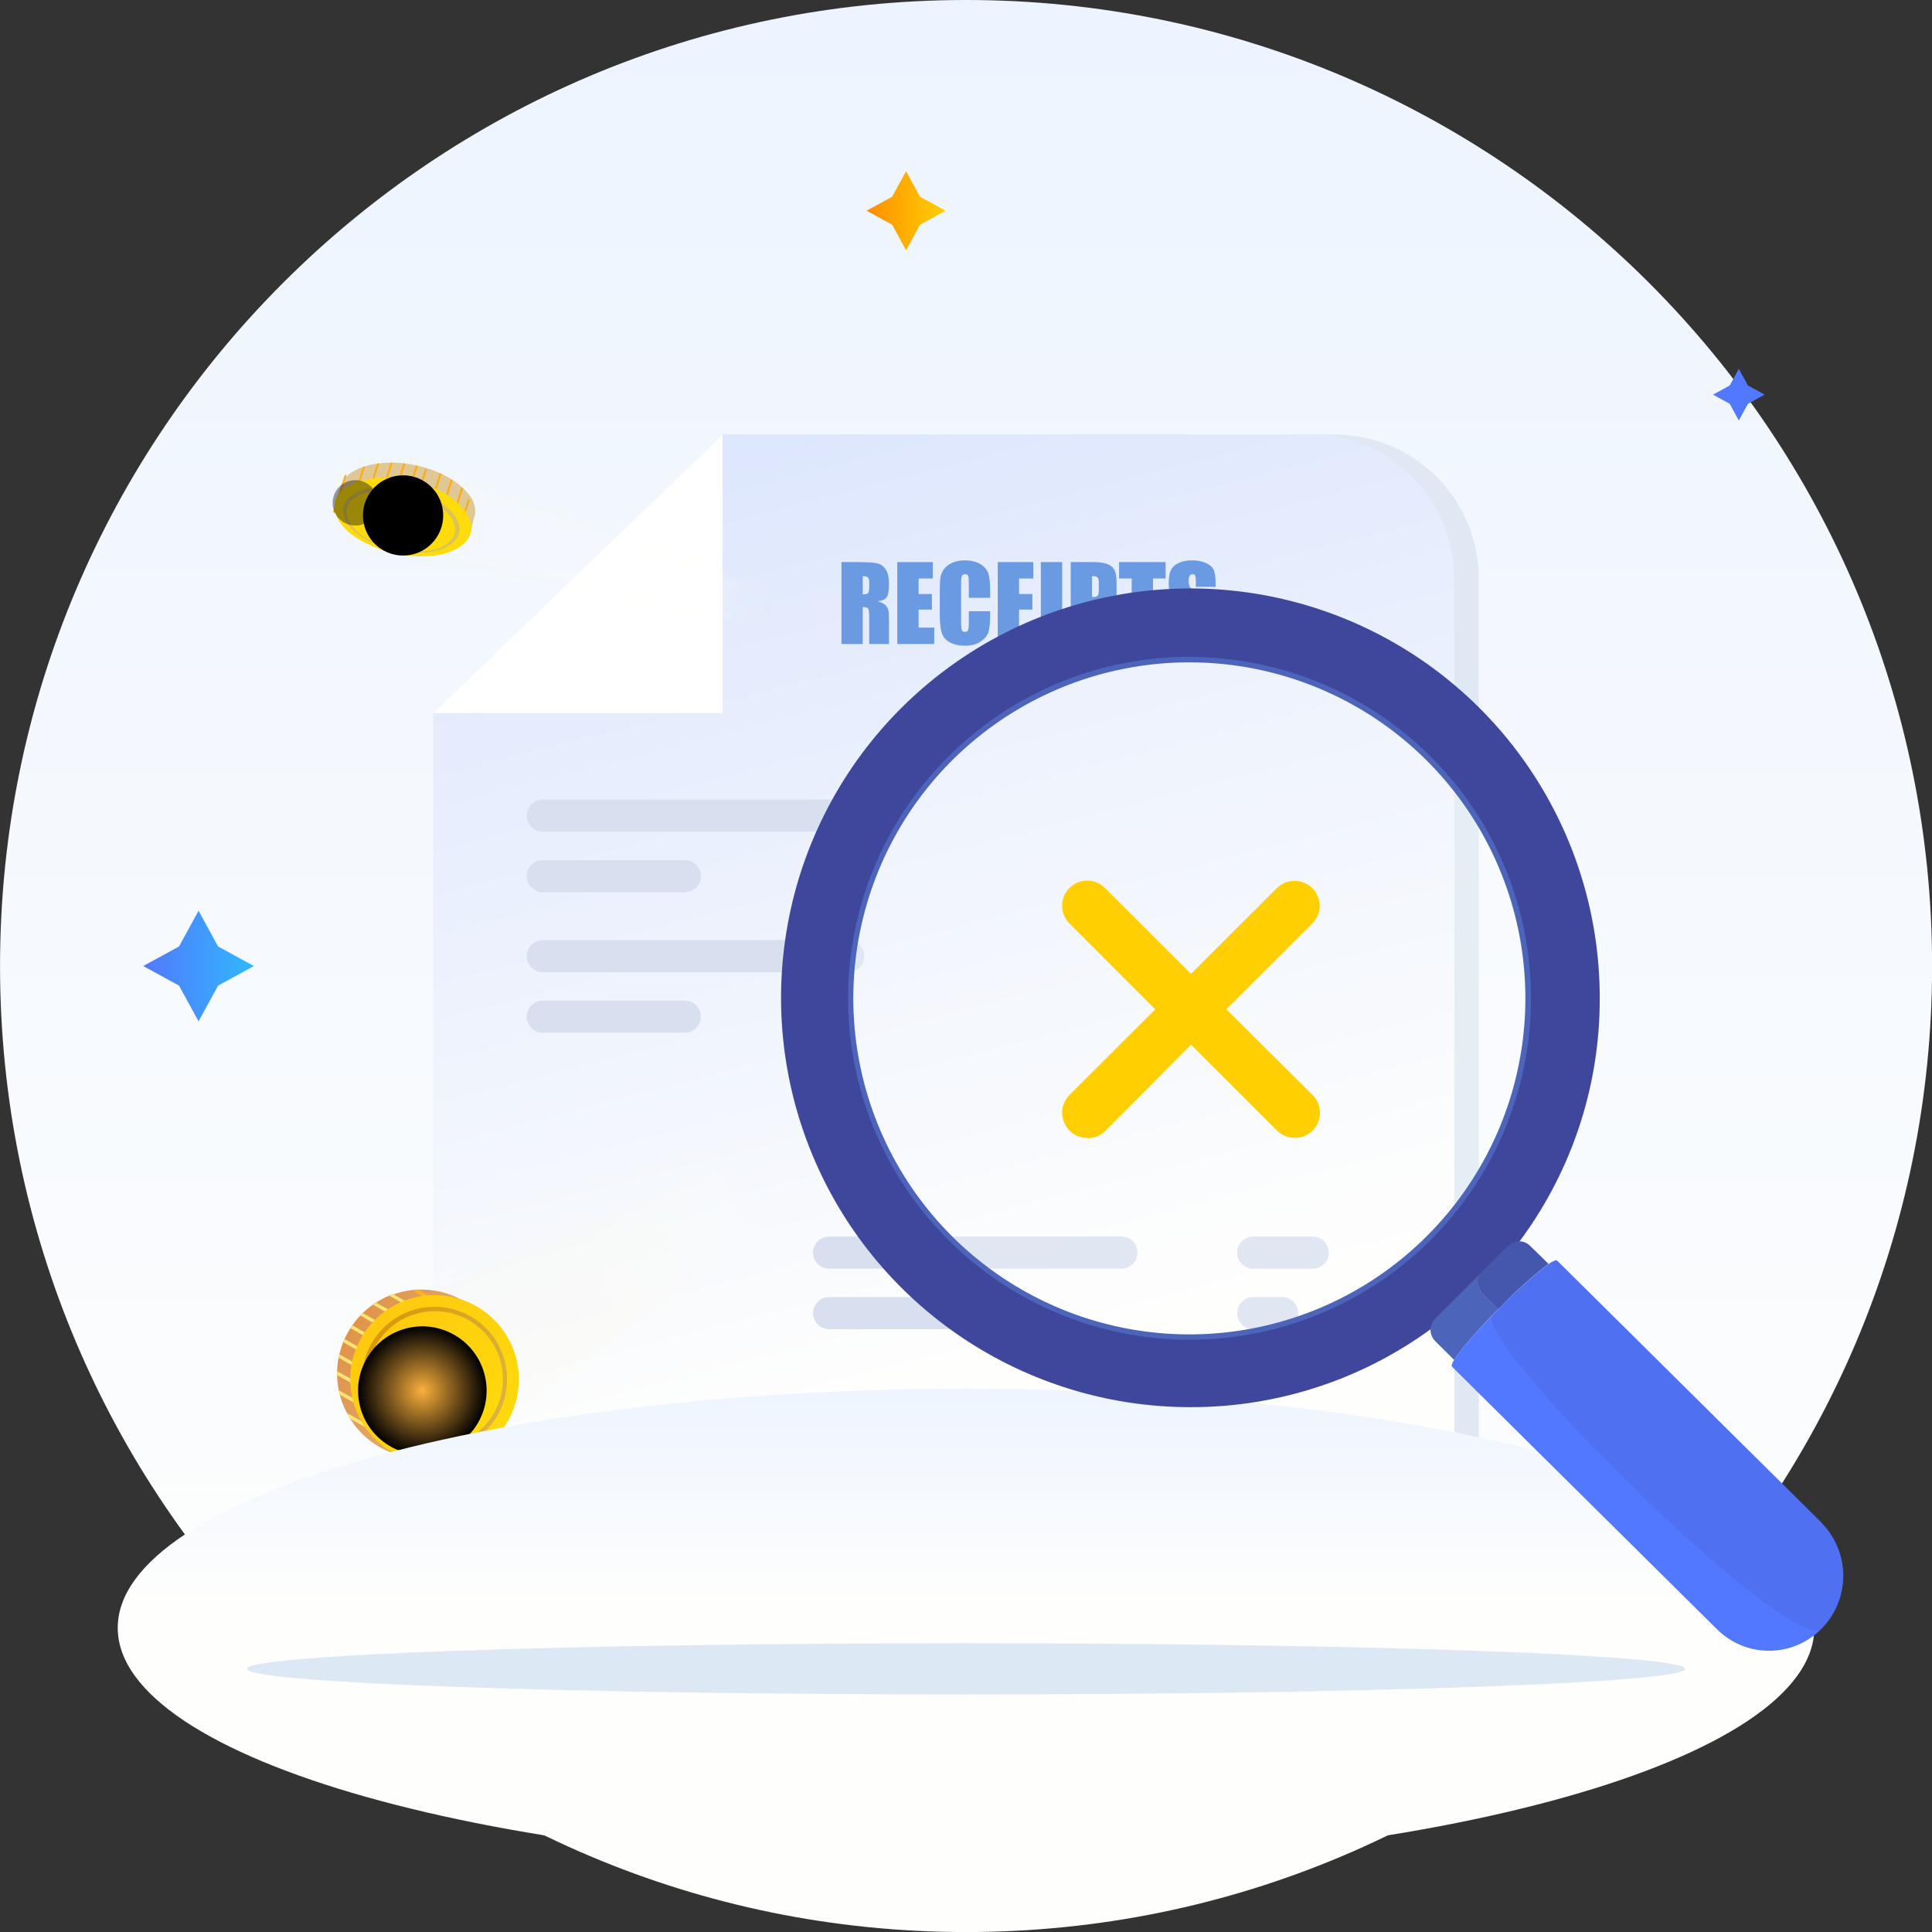 <svg width="120" height="120" viewBox="0 0 120 120" fill="none" xmlns="http://www.w3.org/2000/svg">
<rect x="0" y="0" width="120" height="120" fill="#333333" stroke="none"/>
<path d="M60.004 120.003C93.142 120.003 120.006 93.139 120.006 60.002C120.006 26.864 93.142 0 60.004 0C26.866 0 0.002 26.864 0.002 60.002C0.002 93.139 26.866 120.003 60.004 120.003Z" fill="url(#paint0_linear_9121_84011)"/>
<path d="M46.403 26.989L28.434 44.292V111.063H91.852V35.946C91.852 33.571 90.909 31.293 89.23 29.614C87.551 27.934 85.273 26.99 82.899 26.989H46.403Z" fill="#E0E9F3"/>
<path d="M44.879 26.989L26.906 44.292V111.063H90.331V35.946C90.331 34.769 90.099 33.603 89.648 32.516C89.197 31.429 88.537 30.441 87.704 29.609C86.871 28.778 85.883 28.118 84.795 27.669C83.708 27.219 82.542 26.988 81.365 26.989H44.879Z" fill="url(#paint1_linear_9121_84011)"/>
<path d="M28.464 44.292H44.879V27.129V26.989L26.906 44.292H28.464Z" fill="white"/>
<path d="M75.504 36.452H74.275V36.075C74.275 35.899 74.259 35.787 74.228 35.739C74.197 35.691 74.144 35.667 74.071 35.667C73.991 35.667 73.93 35.699 73.889 35.764C73.849 35.829 73.829 35.927 73.829 36.059C73.829 36.229 73.852 36.357 73.898 36.443C73.942 36.529 74.067 36.632 74.272 36.754C74.861 37.104 75.231 37.391 75.384 37.615C75.537 37.839 75.614 38.2 75.614 38.699C75.614 39.061 75.571 39.328 75.485 39.5C75.401 39.672 75.238 39.816 74.995 39.934C74.752 40.049 74.469 40.107 74.146 40.107C73.792 40.107 73.49 40.04 73.238 39.906C72.989 39.772 72.825 39.601 72.748 39.393C72.67 39.186 72.632 38.892 72.632 38.51V38.177H73.86V38.796C73.86 38.987 73.877 39.109 73.911 39.164C73.946 39.218 74.008 39.246 74.096 39.246C74.184 39.246 74.249 39.211 74.291 39.142C74.335 39.073 74.357 38.97 74.357 38.834C74.357 38.535 74.316 38.339 74.234 38.246C74.15 38.154 73.944 38 73.615 37.785C73.286 37.567 73.068 37.408 72.962 37.31C72.855 37.212 72.766 37.075 72.695 36.901C72.625 36.728 72.591 36.506 72.591 36.235C72.591 35.846 72.64 35.561 72.739 35.381C72.839 35.2 73 35.06 73.222 34.96C73.445 34.857 73.713 34.806 74.027 34.806C74.37 34.806 74.663 34.861 74.903 34.972C75.147 35.083 75.307 35.224 75.384 35.393C75.464 35.561 75.504 35.847 75.504 36.251V36.452Z" fill="#699AE2"/>
<path d="M72.399 34.913V35.931H71.614V40H70.291V35.931H69.508V34.913H72.399Z" fill="#699AE2"/>
<path d="M66.504 34.913H67.837C68.197 34.913 68.474 34.941 68.666 34.997C68.861 35.054 69.007 35.136 69.103 35.242C69.201 35.349 69.267 35.479 69.301 35.632C69.337 35.783 69.354 36.018 69.354 36.336V36.779C69.354 37.104 69.321 37.34 69.254 37.489C69.187 37.638 69.063 37.752 68.883 37.832C68.705 37.911 68.471 37.951 68.182 37.951H67.827V40H66.504V34.913ZM67.827 35.783V37.078C67.865 37.08 67.897 37.081 67.925 37.081C68.046 37.081 68.13 37.051 68.176 36.993C68.224 36.932 68.248 36.807 68.248 36.619V36.201C68.248 36.027 68.221 35.914 68.167 35.862C68.112 35.809 67.999 35.783 67.827 35.783Z" fill="#699AE2"/>
<path d="M65.973 34.913V40H64.65V34.913H65.973Z" fill="#699AE2"/>
<path d="M61.973 34.913H64.179V35.931H63.296V36.895H64.122V37.863H63.296V38.982H64.267V40H61.973V34.913Z" fill="#699AE2"/>
<path d="M61.499 37.131H60.176V36.245C60.176 35.987 60.161 35.827 60.132 35.764C60.105 35.699 60.043 35.667 59.946 35.667C59.837 35.667 59.768 35.705 59.739 35.783C59.71 35.86 59.695 36.028 59.695 36.286V38.649C59.695 38.896 59.71 39.057 59.739 39.133C59.768 39.208 59.834 39.246 59.937 39.246C60.035 39.246 60.099 39.208 60.129 39.133C60.16 39.057 60.176 38.88 60.176 38.602V37.964H61.499V38.162C61.499 38.687 61.461 39.06 61.386 39.28C61.312 39.5 61.148 39.693 60.892 39.858C60.639 40.024 60.325 40.107 59.953 40.107C59.565 40.107 59.246 40.036 58.994 39.896C58.743 39.756 58.576 39.562 58.495 39.315C58.413 39.066 58.372 38.692 58.372 38.193V36.707C58.372 36.34 58.385 36.066 58.41 35.883C58.435 35.699 58.509 35.522 58.633 35.352C58.759 35.183 58.931 35.05 59.151 34.953C59.373 34.855 59.628 34.806 59.915 34.806C60.305 34.806 60.626 34.881 60.88 35.032C61.133 35.183 61.3 35.371 61.379 35.597C61.459 35.822 61.499 36.172 61.499 36.647V37.131Z" fill="#699AE2"/>
<path d="M55.733 34.913H57.939V35.931H57.056V36.895H57.882V37.863H57.056V38.982H58.027V40H55.733V34.913Z" fill="#699AE2"/>
<path d="M52.264 34.913H53.2C53.824 34.913 54.246 34.937 54.466 34.985C54.688 35.033 54.869 35.157 55.007 35.356C55.147 35.553 55.217 35.868 55.217 36.301C55.217 36.697 55.168 36.963 55.07 37.1C54.971 37.236 54.778 37.318 54.488 37.345C54.75 37.41 54.926 37.497 55.016 37.605C55.106 37.714 55.162 37.815 55.183 37.907C55.206 37.997 55.217 38.248 55.217 38.658V40H53.989V38.309C53.989 38.037 53.967 37.868 53.923 37.803C53.881 37.739 53.769 37.706 53.587 37.706V40H52.264V34.913ZM53.587 35.783V36.914C53.735 36.914 53.839 36.894 53.898 36.855C53.958 36.813 53.989 36.68 53.989 36.455V36.176C53.989 36.014 53.959 35.909 53.901 35.858C53.844 35.808 53.739 35.783 53.587 35.783Z" fill="#699AE2"/>
<path d="M33.712 50.661H53.824" stroke="#D8DFEF" stroke-width="1.994" stroke-linecap="round" stroke-linejoin="round"/>
<path d="M33.712 54.421H42.535" stroke="#D8DFEF" stroke-width="1.994" stroke-linecap="round" stroke-linejoin="round"/>
<path d="M33.712 59.388H52.683" stroke="#D8DFEF" stroke-width="1.994" stroke-linecap="round" stroke-linejoin="round"/>
<path d="M33.712 63.148H42.535" stroke="#D8DFEF" stroke-width="1.994" stroke-linecap="round" stroke-linejoin="round"/>
<path d="M51.498 77.803H69.653" stroke="#D8DFEF" stroke-width="1.994" stroke-linecap="round" stroke-linejoin="round"/>
<path d="M51.498 81.562H60.321" stroke="#D8DFEF" stroke-width="1.994" stroke-linecap="round" stroke-linejoin="round"/>
<path d="M77.836 77.803H81.539" stroke="#D8DFEF" stroke-width="1.994" stroke-linecap="round" stroke-linejoin="round"/>
<path d="M77.836 81.562H79.638" stroke="#D8DFEF" stroke-width="1.994" stroke-linecap="round" stroke-linejoin="round"/>
<g opacity="0.18">
<g opacity="0.18">
<path opacity="0.11" d="M24.068 80.898L46.598 70.811L49.436 75.75L29.391 90.15L24.068 80.898Z" fill="url(#paint2_linear_9121_84011)"/>
</g>
<g opacity="0.18">
<path opacity="0.22" d="M24.545 80.844L46.269 71.116L49.008 75.88L29.675 89.766L24.545 80.844Z" fill="url(#paint3_linear_9121_84011)"/>
</g>
<g opacity="0.18">
<path opacity="0.33" d="M25.02 80.794L45.942 71.421L48.58 76.01L29.962 89.384L25.02 80.794Z" fill="url(#paint4_linear_9121_84011)"/>
</g>
<g opacity="0.18">
<path opacity="0.44" d="M25.492 80.74L45.614 71.73L48.15 76.141L30.244 89.003L25.492 80.74Z" fill="url(#paint5_linear_9121_84011)"/>
</g>
<g opacity="0.18">
<path opacity="0.56" d="M25.965 80.686L45.282 72.035L47.72 76.268L30.529 88.619L25.965 80.686Z" fill="url(#paint6_linear_9121_84011)"/>
</g>
<g opacity="0.18">
<path opacity="0.67" d="M26.439 80.632L44.955 72.34L47.291 76.398L30.812 88.237L26.439 80.632Z" fill="url(#paint7_linear_9121_84011)"/>
</g>
<g opacity="0.18">
<path opacity="0.78" d="M26.912 80.581L44.627 72.645L46.861 76.529L31.094 87.856L26.912 80.581Z" fill="url(#paint8_linear_9121_84011)"/>
</g>
<g opacity="0.18">
<path opacity="0.89" d="M27.387 80.527L44.301 72.95L46.434 76.659L31.382 87.471L27.387 80.527Z" fill="url(#paint9_linear_9121_84011)"/>
</g>
<g opacity="0.18">
<path opacity="0.18" d="M27.861 80.473L43.971 73.258L46.005 76.789L31.665 87.09L27.861 80.473Z" fill="url(#paint10_linear_9121_84011)"/>
</g>
</g>
<path d="M21.255 87.109C21.194 86.95 21.146 86.791 21.102 86.625C21.08 86.533 21.058 86.441 21.042 86.349C20.977 86.035 20.943 85.716 20.94 85.395C20.94 85.316 20.94 85.237 20.94 85.157C20.947 84.876 20.977 84.597 21.032 84.321C21.045 84.251 21.061 84.181 21.08 84.112C21.14 83.855 21.22 83.603 21.318 83.358C21.344 83.295 21.372 83.228 21.401 83.164C21.506 82.93 21.629 82.703 21.77 82.487C21.808 82.427 21.846 82.37 21.887 82.313C22.037 82.098 22.203 81.895 22.383 81.706C22.43 81.651 22.481 81.601 22.535 81.55C22.734 81.359 22.946 81.184 23.171 81.025C23.235 80.981 23.298 80.936 23.365 80.895C23.626 80.73 23.902 80.588 24.188 80.472C24.252 80.444 24.318 80.418 24.388 80.393H24.442C24.802 80.265 25.175 80.178 25.555 80.132C25.679 80.117 25.803 80.107 25.927 80.101C26.909 80.056 27.884 80.289 28.741 80.772C29.597 81.255 30.3 81.97 30.77 82.834C30.831 82.942 30.885 83.053 30.935 83.168C30.986 83.282 31.044 83.419 31.091 83.552C31.175 83.781 31.243 84.016 31.295 84.254C31.314 84.344 31.329 84.433 31.342 84.522C31.533 85.721 31.301 86.949 30.686 87.996C30.071 89.044 29.111 89.844 27.97 90.261C27.502 90.438 27.011 90.545 26.511 90.579C26.375 90.579 26.238 90.579 26.105 90.579C25.232 90.565 24.378 90.332 23.618 89.904C22.858 89.476 22.217 88.864 21.754 88.126C21.68 88.011 21.614 87.894 21.55 87.773C21.435 87.559 21.337 87.337 21.255 87.109Z" fill="url(#paint11_linear_9121_84011)"/>
<path d="M25.561 80.126C25.685 80.11 25.809 80.101 25.933 80.094L30.776 82.828C30.837 82.936 30.891 83.047 30.942 83.161L25.561 80.126Z" fill="url(#paint12_linear_9121_84011)"/>
<path d="M24.194 80.482C24.257 80.453 24.324 80.428 24.394 80.403H24.448L31.3 84.264L31.618 84.452L31.517 84.636L31.332 84.531L24.194 80.482Z" fill="url(#paint13_linear_9121_84011)"/>
<path d="M23.177 81.045C23.24 81 23.304 80.956 23.371 80.914L31.04 85.24L30.938 85.421L23.177 81.045Z" fill="url(#paint14_linear_9121_84011)"/>
<path d="M22.387 81.715C22.434 81.661 22.485 81.61 22.539 81.56L30.45 86.009L30.345 86.19L22.387 81.715Z" fill="url(#paint15_linear_9121_84011)"/>
<path d="M21.773 82.497C21.812 82.437 21.85 82.379 21.891 82.322L29.856 86.813L29.754 86.994L21.773 82.497Z" fill="url(#paint16_linear_9121_84011)"/>
<path d="M21.321 83.368C21.347 83.304 21.375 83.237 21.404 83.174L29.264 87.604L29.159 87.789L21.321 83.368Z" fill="url(#paint17_linear_9121_84011)"/>
<path d="M21.035 84.331C21.048 84.261 21.064 84.191 21.083 84.121L28.669 88.399L28.567 88.58L21.035 84.331Z" fill="url(#paint18_linear_9121_84011)"/>
<path d="M20.94 85.405C20.94 85.326 20.94 85.246 20.94 85.167L28.072 89.19L27.97 89.371L20.94 85.405Z" fill="url(#paint19_linear_9121_84011)"/>
<path d="M21.102 86.626C21.08 86.534 21.057 86.441 21.041 86.349L27.484 89.982L27.382 90.163L21.102 86.626Z" fill="url(#paint20_linear_9121_84011)"/>
<path d="M21.538 87.757L26.499 90.554L26.89 90.773L26.788 90.954L26.092 90.579L21.741 88.11C21.668 87.996 21.614 87.878 21.538 87.757Z" fill="url(#paint21_linear_9121_84011)"/>
<path d="M29.362 90.344C31.94 89.035 32.968 85.884 31.659 83.307C30.349 80.729 27.198 79.701 24.621 81.011C22.044 82.32 21.015 85.471 22.325 88.048C23.634 90.626 26.785 91.654 29.362 90.344Z" fill="url(#paint22_linear_9121_84011)"/>
<path d="M25.46 81.435C26.298 81.132 27.207 81.085 28.072 81.298C28.937 81.512 29.72 81.977 30.32 82.635C30.921 83.294 31.313 84.115 31.447 84.996C31.581 85.877 31.451 86.778 31.073 87.585C30.695 88.392 30.086 89.069 29.324 89.53C28.561 89.991 27.679 90.216 26.789 90.176C25.898 90.136 25.04 89.833 24.322 89.305C23.604 88.777 23.059 88.048 22.755 87.21C22.348 86.086 22.404 84.846 22.912 83.763C23.419 82.68 24.335 81.843 25.46 81.435ZM28.434 89.651C29.223 89.369 29.91 88.859 30.408 88.186C30.907 87.513 31.194 86.708 31.234 85.872C31.274 85.035 31.066 84.206 30.634 83.488C30.203 82.771 29.568 82.197 28.81 81.841C28.052 81.484 27.206 81.361 26.378 81.485C25.55 81.61 24.778 81.978 24.159 82.542C23.54 83.106 23.103 83.841 22.902 84.654C22.701 85.467 22.746 86.321 23.032 87.109C23.413 88.16 24.196 89.018 25.208 89.495C26.221 89.971 27.381 90.027 28.434 89.651Z" fill="url(#paint23_linear_9121_84011)"/>
<path d="M27.653 84.9C27.619 84.8 27.569 84.706 27.503 84.623C27.446 84.553 27.376 84.495 27.297 84.452C27.221 84.41 27.14 84.381 27.055 84.366C26.965 84.353 26.873 84.353 26.782 84.366L27.208 85.494H27.335C27.446 85.494 27.558 85.494 27.653 85.494C27.759 85.492 27.865 85.497 27.971 85.51C28.079 85.522 28.185 85.544 28.288 85.577C28.386 85.608 28.478 85.653 28.562 85.71C28.65 85.772 28.728 85.848 28.791 85.936C28.866 86.031 28.925 86.139 28.965 86.254C29.012 86.374 29.039 86.502 29.045 86.632C29.052 86.75 29.042 86.869 29.013 86.985C28.985 87.096 28.942 87.203 28.886 87.302C28.828 87.402 28.758 87.495 28.679 87.579C28.599 87.665 28.511 87.742 28.416 87.811C28.316 87.882 28.209 87.944 28.098 87.995L28.25 88.412L27.704 88.609L27.548 88.176C27.37 88.211 27.189 88.224 27.008 88.215C26.835 88.204 26.667 88.163 26.509 88.094C26.35 88.023 26.207 87.92 26.089 87.792C25.957 87.644 25.857 87.471 25.794 87.283L26.652 86.966C26.684 87.04 26.724 87.11 26.773 87.175C26.815 87.228 26.864 87.275 26.919 87.315C26.97 87.35 27.027 87.375 27.087 87.388C27.147 87.404 27.209 87.411 27.271 87.41L26.912 86.412L26.699 86.448L26.486 86.467C26.391 86.472 26.296 86.472 26.2 86.467C26.093 86.46 25.987 86.445 25.883 86.422C25.771 86.395 25.664 86.352 25.565 86.295C25.456 86.231 25.358 86.15 25.276 86.053C25.18 85.936 25.105 85.803 25.056 85.659C24.994 85.492 24.965 85.314 24.97 85.135C24.974 84.961 25.015 84.789 25.091 84.633C25.173 84.459 25.287 84.302 25.428 84.172C25.592 84.021 25.778 83.898 25.981 83.806L25.794 83.295L26.34 83.098L26.525 83.609C26.659 83.577 26.796 83.557 26.935 83.549C27.068 83.54 27.203 83.545 27.335 83.565C27.464 83.586 27.59 83.622 27.71 83.673C27.825 83.725 27.933 83.793 28.028 83.876C28.135 83.963 28.23 84.064 28.308 84.178C28.395 84.304 28.463 84.442 28.511 84.588L27.653 84.9ZM28.123 86.629C28.105 86.582 28.082 86.537 28.053 86.495C28.024 86.459 27.985 86.432 27.942 86.416C27.887 86.394 27.829 86.381 27.77 86.378C27.685 86.373 27.599 86.373 27.513 86.378L27.831 87.255C27.885 87.222 27.936 87.185 27.983 87.144C28.029 87.103 28.067 87.056 28.098 87.004C28.125 86.95 28.143 86.892 28.152 86.832C28.162 86.764 28.156 86.694 28.136 86.629H28.123ZM25.873 85.252C25.895 85.315 25.932 85.372 25.981 85.418C26.03 85.46 26.086 85.492 26.146 85.513C26.214 85.536 26.285 85.55 26.356 85.554H26.601L26.248 84.541C26.186 84.578 26.128 84.621 26.073 84.668C26.017 84.712 25.969 84.766 25.93 84.827C25.894 84.885 25.87 84.95 25.86 85.017C25.848 85.097 25.856 85.178 25.886 85.252H25.873Z" fill="url(#paint24_linear_9121_84011)"/>
<path style="mix-blend-mode:screen" d="M29.74 88.281C30.793 86.344 30.077 83.921 28.14 82.867C26.203 81.814 23.779 82.53 22.726 84.467C21.673 86.404 22.389 88.828 24.326 89.881C26.262 90.934 28.686 90.218 29.74 88.281Z" fill="url(#paint25_radial_9121_84011)"/>
<g opacity="0.21">
<g opacity="0.21">
<path opacity="0.11" d="M25.044 28.521L48.706 36.533L47.892 39.438L23.515 33.962L25.044 28.521Z" fill="url(#paint26_linear_9121_84011)"/>
</g>
<g opacity="0.21">
<path opacity="0.22" d="M25.443 28.738L48.263 36.464L47.477 39.267L23.968 33.985L25.443 28.738Z" fill="url(#paint27_linear_9121_84011)"/>
</g>
<g opacity="0.21">
<path opacity="0.33" d="M25.845 28.954L47.822 36.397L47.066 39.095L24.424 34.007L25.845 28.954Z" fill="url(#paint28_linear_9121_84011)"/>
</g>
<g opacity="0.21">
<path opacity="0.44" d="M26.245 29.17L47.38 36.327L46.652 38.924L24.881 34.032L26.245 29.17Z" fill="url(#paint29_linear_9121_84011)"/>
</g>
<g opacity="0.21">
<path opacity="0.56" d="M26.644 29.389L46.937 36.261L46.238 38.752L25.334 34.055L26.644 29.389Z" fill="url(#paint30_linear_9121_84011)"/>
</g>
<g opacity="0.21">
<path opacity="0.67" d="M27.047 29.605L46.498 36.19L45.827 38.58L25.791 34.077L27.047 29.605Z" fill="url(#paint31_linear_9121_84011)"/>
</g>
<g opacity="0.21">
<path opacity="0.78" d="M27.445 29.822L46.053 36.124L45.411 38.406L26.243 34.103L27.445 29.822Z" fill="url(#paint32_linear_9121_84011)"/>
</g>
<g opacity="0.21">
<path opacity="0.89" d="M27.846 30.041L45.612 36.054L44.999 38.237L26.699 34.124L27.846 30.041Z" fill="url(#paint33_linear_9121_84011)"/>
</g>
<g opacity="0.21">
<path opacity="0.21" d="M28.247 30.257L45.171 35.987L44.586 38.062L27.153 34.147L28.247 30.257Z" fill="url(#paint34_linear_9121_84011)"/>
</g>
</g>
<path d="M20.845 31.061L21.223 30.05C21.377 29.707 21.644 29.428 21.979 29.259C23.851 28.188 27.5 28.82 29.028 30.603C29.187 30.763 29.313 30.953 29.397 31.162C29.482 31.371 29.524 31.595 29.521 31.82C29.513 31.944 29.484 32.065 29.435 32.179L29.286 32.815C29.219 33.679 28.243 34.306 26.896 34.458C25.225 34.61 23.551 34.21 22.128 33.32C21.159 32.666 20.644 31.804 20.857 31.073L20.845 31.061Z" fill="url(#paint35_linear_9121_84011)"/>
<path d="M29.073 30.994L28.118 34.019L28.23 34.054L29.185 31.029L29.073 30.994Z" fill="url(#paint36_linear_9121_84011)"/>
<path d="M28.661 30.271L27.368 34.345L27.48 34.381L28.773 30.306L28.661 30.271Z" fill="url(#paint37_linear_9121_84011)"/>
<path d="M28.006 29.767L26.517 34.459L26.629 34.495L28.118 29.803L28.006 29.767Z" fill="url(#paint38_linear_9121_84011)"/>
<path d="M27.313 29.391L25.704 34.459L25.816 34.494L27.425 29.426L27.313 29.391Z" fill="url(#paint39_linear_9121_84011)"/>
<path d="M26.413 29.111L24.756 34.356L24.868 34.391L26.524 29.147L26.413 29.111Z" fill="url(#paint40_linear_9121_84011)"/>
<path d="M25.836 28.898L24.152 34.202L24.264 34.237L25.948 28.933L25.836 28.898Z" fill="url(#paint41_linear_9121_84011)"/>
<path d="M25.062 28.767L23.411 33.968L23.523 34.004L25.174 28.802L25.062 28.767Z" fill="url(#paint42_linear_9121_84011)"/>
<path d="M24.263 28.722L22.695 33.659L22.807 33.695L24.375 28.757L24.263 28.722Z" fill="url(#paint43_linear_9121_84011)"/>
<path d="M23.432 28.767L22.009 33.251L22.121 33.286L23.544 28.803L23.432 28.767Z" fill="url(#paint44_linear_9121_84011)"/>
<path d="M22.555 28.965L21.37 32.7L21.482 32.735L22.667 29L22.555 28.965Z" fill="url(#paint45_linear_9121_84011)"/>
<path d="M21.418 29.484L20.68 31.821L20.791 31.856L21.529 29.519L21.418 29.484Z" fill="url(#paint46_linear_9121_84011)"/>
<path d="M21.635 30.193C23.542 29.1 27.229 29.764 28.77 31.614C29.997 33.085 28.837 34.299 26.863 34.525C25.192 34.672 23.519 34.27 22.096 33.381C20.66 32.418 20.234 31.007 21.635 30.193Z" fill="url(#paint47_linear_9121_84011)"/>
<path d="M28.059 31.808C29.152 33.028 28.268 34.09 26.603 34.306C25.129 34.457 23.647 34.105 22.398 33.308C21.168 32.456 20.87 31.248 22.125 30.603C23.743 29.774 26.74 30.336 28.059 31.808ZM22.516 33.276C23.695 34.039 25.101 34.376 26.498 34.23C28.052 34.017 28.837 33.015 27.801 31.884C26.568 30.543 23.816 30.015 22.303 30.762C21.111 31.34 21.362 32.472 22.516 33.276Z" fill="url(#paint48_linear_9121_84011)"/>
<path d="M25.401 32.987C25.463 32.975 25.523 32.954 25.579 32.923C25.616 32.901 25.647 32.869 25.668 32.831C25.679 32.796 25.679 32.758 25.668 32.723C25.658 32.679 25.64 32.637 25.614 32.599L24.835 32.796L24.867 32.847C24.899 32.895 24.93 32.942 24.956 32.987C24.983 33.028 25.005 33.073 25.02 33.12C25.036 33.158 25.043 33.2 25.042 33.241C25.043 33.279 25.031 33.315 25.01 33.346C24.983 33.382 24.947 33.411 24.905 33.429C24.849 33.459 24.787 33.48 24.724 33.489C24.648 33.505 24.57 33.514 24.492 33.514C24.334 33.514 24.177 33.493 24.025 33.451C23.947 33.43 23.87 33.405 23.796 33.375C23.723 33.346 23.653 33.314 23.583 33.279C23.517 33.245 23.452 33.208 23.389 33.168L23.176 33.222L22.9 33.022L23.119 32.962C23.05 32.897 22.988 32.826 22.935 32.748C22.89 32.688 22.864 32.617 22.858 32.542C22.856 32.508 22.861 32.475 22.873 32.443C22.884 32.411 22.902 32.382 22.925 32.358C22.994 32.288 23.079 32.238 23.173 32.211L23.646 32.586C23.608 32.599 23.571 32.617 23.538 32.641C23.515 32.656 23.498 32.678 23.488 32.704C23.483 32.715 23.481 32.726 23.481 32.737C23.481 32.749 23.483 32.76 23.488 32.771C23.495 32.798 23.508 32.824 23.526 32.847L24.101 32.688L24.031 32.596L23.958 32.504C23.927 32.463 23.899 32.42 23.872 32.377C23.846 32.33 23.826 32.279 23.812 32.227C23.797 32.175 23.797 32.12 23.812 32.068C23.828 32.011 23.86 31.959 23.904 31.919C23.976 31.855 24.062 31.808 24.155 31.782C24.284 31.74 24.417 31.717 24.552 31.712C24.703 31.706 24.854 31.72 25 31.754C25.162 31.788 25.319 31.841 25.468 31.913C25.626 31.985 25.775 32.076 25.913 32.183L26.323 32.072L26.605 32.345L26.195 32.45C26.248 32.509 26.294 32.574 26.332 32.644C26.363 32.701 26.384 32.763 26.392 32.828C26.401 32.884 26.394 32.941 26.373 32.993C26.355 33.049 26.32 33.099 26.275 33.136C26.221 33.185 26.158 33.224 26.091 33.251C26.005 33.289 25.914 33.316 25.82 33.33L25.401 32.987ZM24.285 33.178C24.312 33.174 24.337 33.164 24.358 33.149C24.366 33.145 24.373 33.139 24.378 33.132C24.383 33.124 24.386 33.116 24.387 33.108C24.386 33.084 24.379 33.061 24.368 33.041C24.35 33.004 24.329 32.969 24.304 32.936L23.799 33.066L23.913 33.124C23.953 33.141 23.993 33.156 24.034 33.168C24.076 33.178 24.119 33.184 24.161 33.187C24.203 33.19 24.245 33.187 24.285 33.178ZM24.698 32.189C24.661 32.199 24.627 32.219 24.6 32.246C24.582 32.269 24.572 32.297 24.571 32.326C24.573 32.36 24.581 32.394 24.597 32.424C24.614 32.464 24.634 32.502 24.657 32.539L25.35 32.345C25.304 32.315 25.256 32.287 25.207 32.262C25.154 32.236 25.099 32.215 25.042 32.199C24.986 32.183 24.928 32.173 24.87 32.17C24.812 32.167 24.754 32.173 24.698 32.189Z" fill="url(#paint49_linear_9121_84011)"/>
<path style="mix-blend-mode:screen" d="M25.036 34.506C26.412 34.506 27.528 33.39 27.528 32.014C27.528 30.638 26.412 29.523 25.036 29.523C23.66 29.523 22.544 30.638 22.544 32.014C22.544 33.39 23.66 34.506 25.036 34.506Z" fill="url(#paint50_radial_9121_84011)"/>
<path style="mix-blend-mode:screen" opacity="0.39" d="M23.404 31.683C23.652 30.946 23.256 30.147 22.519 29.899C21.782 29.651 20.983 30.047 20.735 30.784C20.486 31.521 20.883 32.32 21.62 32.568C22.357 32.816 23.155 32.42 23.404 31.683Z" fill="url(#paint51_radial_9121_84011)"/>
<path d="M60.002 115.96C89.101 115.96 112.69 109.311 112.69 101.109C112.69 92.906 89.101 86.257 60.002 86.257C30.903 86.257 7.313 92.906 7.313 101.109C7.313 109.311 30.903 115.96 60.002 115.96Z" fill="url(#paint52_linear_9121_84011)"/>
<path d="M13.547 58.788L15.768 60.002L13.547 61.216L12.333 63.437L11.118 61.216L8.897 60.002L11.118 58.788L12.333 56.566L13.547 58.788Z" fill="url(#paint53_linear_9121_84011)"/>
<path d="M57.146 12.22L58.732 13.088L57.146 13.956L56.279 15.541L55.411 13.956L53.825 13.088L55.411 12.22L56.279 10.634L57.146 12.22Z" fill="url(#paint54_linear_9121_84011)"/>
<path d="M108.569 23.945L109.605 24.511L108.569 25.079L108 26.116L107.435 25.079L106.398 24.511L107.435 23.945L108 22.909L108.569 23.945Z" fill="url(#paint55_linear_9121_84011)"/>
<path d="M91.852 45.309L92.999 45.938L91.852 46.564L91.223 47.715L90.594 46.564L89.446 45.938L90.594 45.309L91.223 44.161L91.852 45.309Z" fill="#FFC400"/>
<path opacity="0.72" d="M104.661 103.655C104.661 104.532 84.667 105.244 60.004 105.244C35.341 105.244 15.344 104.535 15.344 103.655C15.344 102.774 35.338 102.065 60.004 102.065C84.67 102.065 104.661 102.777 104.661 103.655Z" fill="url(#paint56_radial_9121_84011)"/>
<path opacity="0.21" d="M89.118 77.177C92.126 74.165 94.173 70.329 95.001 66.154C95.829 61.98 95.401 57.653 93.771 53.721C92.141 49.79 89.382 46.429 85.843 44.066C82.303 41.701 78.143 40.44 73.886 40.44C69.63 40.44 65.47 41.701 61.93 44.066C58.391 46.429 55.632 49.79 54.002 53.721C52.372 57.653 51.944 61.98 52.772 66.154C53.6 70.329 55.647 74.165 58.655 77.177C60.652 79.183 63.025 80.775 65.639 81.861C68.253 82.947 71.056 83.506 73.886 83.506C76.717 83.506 79.52 82.947 82.134 81.861C84.748 80.775 87.121 79.183 89.118 77.177Z" fill="white"/>
<path d="M73.885 84.159C68.737 84.164 63.746 82.383 59.764 79.12C55.782 75.857 53.055 71.314 52.047 66.265C51.04 61.216 51.815 55.974 54.24 51.432C56.665 46.891 60.59 43.331 65.346 41.36C70.102 39.388 75.395 39.127 80.322 40.622C85.248 42.116 89.504 45.273 92.364 49.553C95.224 53.835 96.511 58.975 96.004 64.099C95.499 69.222 93.231 74.011 89.589 77.65C85.424 81.815 79.776 84.156 73.885 84.159ZM73.885 41.139C69.056 41.136 64.375 42.808 60.64 45.87C56.905 48.931 54.348 53.194 53.404 57.93C52.459 62.667 53.187 67.584 55.463 71.844C57.738 76.104 61.42 79.442 65.882 81.291C70.344 83.14 75.308 83.385 79.93 81.983C84.552 80.581 88.544 77.62 91.227 73.604C93.91 69.588 95.117 64.767 94.643 59.96C94.168 55.154 92.042 50.661 88.626 47.247C84.715 43.34 79.414 41.143 73.885 41.139Z" fill="#4C65BA"/>
<path d="M93.682 77.38L93.784 77.298C97.705 72.234 99.553 65.868 98.951 59.492C98.349 53.116 95.343 47.208 90.543 42.968C85.744 38.728 79.51 36.474 73.109 36.663C66.707 36.852 60.617 39.47 56.076 43.986C51.535 48.502 48.883 54.577 48.659 60.977C48.434 67.378 50.654 73.624 54.867 78.447C59.081 83.27 64.972 86.309 71.345 86.946C77.717 87.583 84.094 85.771 89.178 81.877L92.087 78.976L93.682 77.38ZM73.885 83.479C68.904 83.477 64.078 81.748 60.23 78.586C56.381 75.425 53.747 71.027 52.778 66.142C51.808 61.256 52.562 56.186 54.911 51.794C57.261 47.402 61.06 43.961 65.663 42.057C70.265 40.152 75.385 39.902 80.151 41.35C84.917 42.797 89.033 45.852 91.799 49.994C94.565 54.136 95.809 59.109 95.32 64.066C94.83 69.022 92.638 73.656 89.115 77.177C85.072 81.21 79.596 83.476 73.885 83.479Z" fill="#3E479B"/>
<path d="M73.887 87.401C68.86 87.391 63.949 85.891 59.775 83.091C55.6 80.291 52.349 76.317 50.433 71.67C48.516 67.023 48.02 61.913 49.007 56.984C49.993 52.055 52.419 47.529 55.977 43.979C59.535 40.428 64.065 38.011 68.996 37.034C73.927 36.057 79.036 36.564 83.679 38.49C88.322 40.416 92.29 43.675 95.082 47.855C97.873 52.035 99.363 56.949 99.363 61.975C99.384 67.596 97.523 73.063 94.078 77.504L94.014 77.568L93.948 77.618L89.409 82.147C84.963 85.576 79.501 87.425 73.887 87.401ZM73.887 37.204C69.952 37.205 66.074 38.142 62.575 39.94C59.075 41.738 56.054 44.344 53.762 47.542C51.47 50.74 49.974 54.438 49.396 58.33C48.818 62.222 49.176 66.195 50.44 69.921C51.704 73.647 53.838 77.018 56.665 79.755C59.491 82.492 62.929 84.516 66.694 85.659C70.459 86.802 74.442 87.032 78.313 86.329C82.184 85.626 85.832 84.01 88.955 81.617L93.442 77.142C93.473 77.11 93.506 77.08 93.541 77.053C96.888 72.74 98.699 67.434 98.686 61.975C98.678 55.406 96.062 49.109 91.414 44.467C86.766 39.824 80.465 37.217 73.896 37.217L73.887 37.204ZM73.887 83.813C68.823 83.814 63.915 82.06 60 78.849C56.085 75.637 53.404 71.168 52.416 66.202C51.427 61.235 52.191 56.08 54.577 51.614C56.963 47.148 60.825 43.647 65.503 41.709C70.181 39.771 75.386 39.515 80.232 40.985C85.078 42.455 89.264 45.559 92.077 49.77C94.89 53.98 96.156 59.036 95.659 64.075C95.162 69.115 92.933 73.826 89.352 77.406C85.248 81.505 79.687 83.811 73.887 83.819V83.813ZM73.887 40.796C68.98 40.795 64.224 42.496 60.431 45.608C56.637 48.721 54.04 53.053 53.083 57.865C52.125 62.678 52.866 67.674 55.179 72.002C57.493 76.329 61.235 79.721 65.769 81.598C70.302 83.476 75.347 83.723 80.043 82.298C84.738 80.873 88.794 77.864 91.52 73.783C94.245 69.703 95.471 64.803 94.989 59.92C94.507 55.036 92.346 50.471 88.875 47.003C84.897 43.033 79.507 40.803 73.887 40.802V40.796Z" fill="#3E479B"/>
<path d="M93.064 81.305L92.088 80.333C91.998 80.242 91.926 80.134 91.878 80.015C91.83 79.898 91.805 79.773 91.805 79.646C91.805 79.521 91.83 79.397 91.878 79.281C91.926 79.162 91.998 79.054 92.088 78.963L89.18 81.865L89.132 81.915C89.043 82.007 88.973 82.115 88.926 82.233C88.877 82.35 88.852 82.475 88.852 82.602C88.852 82.728 88.877 82.854 88.926 82.971C88.973 83.089 89.043 83.197 89.132 83.288L90.318 84.468C90.706 83.81 91.853 82.532 93.064 81.305Z" fill="#4C65BA"/>
<path d="M92.088 78.975C91.997 79.066 91.926 79.174 91.878 79.293C91.83 79.409 91.805 79.533 91.805 79.659C91.805 79.785 91.83 79.91 91.878 80.028C91.926 80.146 91.997 80.254 92.088 80.345L93.063 81.318C94.024 80.298 95.064 79.356 96.175 78.502L95.031 77.38C94.865 77.218 94.648 77.12 94.417 77.103C94.189 77.09 93.963 77.159 93.781 77.297L93.68 77.38L92.088 78.975Z" fill="#4C65BA"/>
<path opacity="0.43" d="M92.088 78.975C91.997 79.066 91.926 79.174 91.878 79.293C91.83 79.409 91.805 79.533 91.805 79.659C91.805 79.785 91.83 79.91 91.878 80.028C91.926 80.146 91.997 80.254 92.088 80.345L93.063 81.318C94.024 80.298 95.064 79.356 96.175 78.502L95.031 77.38C94.865 77.218 94.648 77.12 94.417 77.103C94.189 77.09 93.963 77.159 93.781 77.297L93.68 77.38L92.088 78.975Z" fill="#3E479B"/>
<path d="M113.146 94.581L96.718 78.302C96.654 78.238 96.461 78.324 96.181 78.515C95.072 79.363 94.032 80.297 93.069 81.308C91.852 82.535 90.711 83.813 90.311 84.468C90.184 84.68 90.136 84.827 90.19 84.89L106.618 101.169C107.044 101.6 107.551 101.943 108.11 102.177C108.67 102.411 109.27 102.531 109.876 102.531C110.482 102.531 111.082 102.411 111.641 102.177C112.201 101.943 112.708 101.6 113.133 101.169C114.001 100.292 114.487 99.108 114.487 97.875C114.487 96.641 114.001 95.458 113.133 94.581H113.146Z" fill="url(#paint57_linear_9121_84011)"/>
<path opacity="0.14" d="M113.146 94.581L96.718 78.302C96.48 78.064 94.462 79.865 92.729 81.648C91.258 83.168 111.347 102.974 113.146 101.16C114.01 100.283 114.494 99.101 114.494 97.87C114.494 96.639 114.01 95.458 113.146 94.581Z" fill="#3E479B"/>
<path d="M67.532 70.68C67.33 70.68 67.129 70.641 66.941 70.566C66.559 70.408 66.256 70.105 66.096 69.724C65.975 69.441 65.941 69.129 65.997 68.827C66.054 68.525 66.199 68.246 66.414 68.026L71.753 62.693L66.426 57.36C66.134 57.068 65.969 56.671 65.969 56.258C65.969 55.949 66.061 55.648 66.232 55.391C66.404 55.135 66.647 54.935 66.932 54.817C67.217 54.699 67.531 54.668 67.833 54.728C68.136 54.788 68.414 54.937 68.632 55.155L73.975 60.488L79.314 55.155C79.533 54.942 79.81 54.797 80.11 54.74C80.41 54.682 80.721 54.714 81.003 54.831C81.285 54.948 81.527 55.145 81.699 55.398C81.87 55.651 81.964 55.949 81.968 56.254C81.965 56.667 81.8 57.063 81.51 57.357L76.171 62.687L81.526 68.014C81.671 68.158 81.787 68.33 81.865 68.519C81.944 68.709 81.984 68.912 81.984 69.117C81.984 69.322 81.944 69.524 81.866 69.714C81.787 69.904 81.672 70.077 81.526 70.223C81.381 70.367 81.209 70.482 81.02 70.56C80.831 70.638 80.628 70.678 80.423 70.677C80.218 70.677 80.015 70.636 79.826 70.556C79.636 70.48 79.464 70.365 79.32 70.219L73.978 64.886L68.651 70.239C68.508 70.385 68.338 70.5 68.149 70.579C67.961 70.657 67.759 70.697 67.555 70.696L67.532 70.68Z" fill="url(#paint58_linear_9121_84011)"/>
<defs>
<linearGradient id="paint0_linear_9121_84011" x1="60.004" y1="108.078" x2="60.004" y2="-11.921" gradientUnits="userSpaceOnUse">
<stop stop-color="#FEFEFD"/>
<stop offset="1" stop-color="#EBF3FF"/>
</linearGradient>
<linearGradient id="paint1_linear_9121_84011" x1="61.612" y1="84.534" x2="34.375" y2="-21.052" gradientUnits="userSpaceOnUse">
<stop stop-color="#FEFEFD"/>
<stop offset="1" stop-color="#C1D3FD"/>
</linearGradient>
<linearGradient id="paint2_linear_9121_84011" x1="47.93" y1="76.177" x2="22.913" y2="82.799" gradientUnits="userSpaceOnUse">
<stop offset="0.07" stop-color="#FFFFFE"/>
<stop offset="0.45" stop-color="#FEDC0B"/>
<stop offset="1" stop-color="#FEB813"/>
</linearGradient>
<linearGradient id="paint3_linear_9121_84011" x1="-63479.1" y1="51509.2" x2="-65303.5" y2="52082.6" gradientUnits="userSpaceOnUse">
<stop offset="0.07" stop-color="#FFFFFE"/>
<stop offset="0.45" stop-color="#FEDC0B"/>
<stop offset="1" stop-color="#FEB813"/>
</linearGradient>
<linearGradient id="paint4_linear_9121_84011" x1="-64784.2" y1="51389.6" x2="-66449.2" y2="51980.8" gradientUnits="userSpaceOnUse">
<stop offset="0.07" stop-color="#FFFFFE"/>
<stop offset="0.45" stop-color="#FEDC0B"/>
<stop offset="1" stop-color="#FEB813"/>
</linearGradient>
<linearGradient id="paint5_linear_9121_84011" x1="-65699.7" y1="50756.9" x2="-67210.1" y2="51347.3" gradientUnits="userSpaceOnUse">
<stop offset="0.07" stop-color="#FFFFFE"/>
<stop offset="0.45" stop-color="#FEDC0B"/>
<stop offset="1" stop-color="#FEB813"/>
</linearGradient>
<linearGradient id="paint6_linear_9121_84011" x1="48.55" y1="80.582" x2="28.616" y2="89.226" gradientUnits="userSpaceOnUse">
<stop offset="0.07" stop-color="white"/>
<stop offset="0.45" stop-color="#FEDC0B"/>
<stop offset="1" stop-color="#FEB813"/>
</linearGradient>
<linearGradient id="paint7_linear_9121_84011" x1="-66405" y1="49602.2" x2="-67630.8" y2="50177.8" gradientUnits="userSpaceOnUse">
<stop offset="0.07" stop-color="white"/>
<stop offset="0.45" stop-color="#FEDC0B"/>
<stop offset="1" stop-color="#FEB813"/>
</linearGradient>
<linearGradient id="paint8_linear_9121_84011" x1="-66216.9" y1="48588.7" x2="-67311.4" y2="49145.3" gradientUnits="userSpaceOnUse">
<stop offset="0.07" stop-color="white"/>
<stop offset="0.45" stop-color="#FEDC0B"/>
<stop offset="1" stop-color="#FEB813"/>
</linearGradient>
<linearGradient id="paint9_linear_9121_84011" x1="-65843.9" y1="48005" x2="-66821.9" y2="48534.7" gradientUnits="userSpaceOnUse">
<stop offset="0.07" stop-color="white"/>
<stop offset="0.45" stop-color="#FEDC0B"/>
<stop offset="1" stop-color="#FEB813"/>
</linearGradient>
<linearGradient id="paint10_linear_9121_84011" x1="49.116" y1="71.532" x2="33.959" y2="80.281" gradientUnits="userSpaceOnUse">
<stop offset="0.07" stop-color="white"/>
<stop offset="0.45" stop-color="#FEDC0B"/>
<stop offset="1" stop-color="#FEB813"/>
</linearGradient>
<linearGradient id="paint11_linear_9121_84011" x1="34.065" y1="90.028" x2="19.974" y2="81.8" gradientUnits="userSpaceOnUse">
<stop stop-color="#E0C895"/>
<stop offset="1" stop-color="#E08D3F"/>
</linearGradient>
<linearGradient id="paint12_linear_9121_84011" x1="30.129" y1="81.046" x2="26.343" y2="82.417" gradientUnits="userSpaceOnUse">
<stop stop-color="#FFE672"/>
<stop offset="1" stop-color="#FFAC0F"/>
</linearGradient>
<linearGradient id="paint13_linear_9121_84011" x1="36228.4" y1="-8614.98" x2="36360.3" y2="-8614.98" gradientUnits="userSpaceOnUse">
<stop stop-color="#FFE672"/>
<stop offset="1" stop-color="#FFAC0F"/>
</linearGradient>
<linearGradient id="paint14_linear_9121_84011" x1="38386.6" y1="-9180.61" x2="38534.2" y2="-9180.61" gradientUnits="userSpaceOnUse">
<stop stop-color="#FFE672"/>
<stop offset="1" stop-color="#FFAC0F"/>
</linearGradient>
<linearGradient id="paint15_linear_9121_84011" x1="39383.7" y1="-9441.09" x2="39538.8" y2="-9441.09" gradientUnits="userSpaceOnUse">
<stop stop-color="#FFE672"/>
<stop offset="1" stop-color="#FFAC0F"/>
</linearGradient>
<linearGradient id="paint16_linear_9121_84011" x1="39497.2" y1="-9532.9" x2="39653.1" y2="-9532.9" gradientUnits="userSpaceOnUse">
<stop stop-color="#FFE672"/>
<stop offset="1" stop-color="#FFAC0F"/>
</linearGradient>
<linearGradient id="paint17_linear_9121_84011" x1="38834.4" y1="-9422.88" x2="38985" y2="-9422.88" gradientUnits="userSpaceOnUse">
<stop stop-color="#FFE672"/>
<stop offset="1" stop-color="#FFAC0F"/>
</linearGradient>
<linearGradient id="paint18_linear_9121_84011" x1="37347.4" y1="-9110.41" x2="37486.6" y2="-9110.41" gradientUnits="userSpaceOnUse">
<stop stop-color="#FFE672"/>
<stop offset="1" stop-color="#FFAC0F"/>
</linearGradient>
<linearGradient id="paint19_linear_9121_84011" x1="34910.7" y1="-8594.85" x2="35032.3" y2="-8594.85" gradientUnits="userSpaceOnUse">
<stop stop-color="#FFE672"/>
<stop offset="1" stop-color="#FFAC0F"/>
</linearGradient>
<linearGradient id="paint20_linear_9121_84011" x1="31553.6" y1="-7796.82" x2="31652" y2="-7796.82" gradientUnits="userSpaceOnUse">
<stop stop-color="#FFE672"/>
<stop offset="1" stop-color="#FFAC0F"/>
</linearGradient>
<linearGradient id="paint21_linear_9121_84011" x1="26232.2" y1="-6531.21" x2="26299.6" y2="-6531.21" gradientUnits="userSpaceOnUse">
<stop stop-color="#FFE672"/>
<stop offset="1" stop-color="#FFAC0F"/>
</linearGradient>
<linearGradient id="paint22_linear_9121_84011" x1="32.665" y1="90.038" x2="13.714" y2="75.043" gradientUnits="userSpaceOnUse">
<stop stop-color="#FEDC0B"/>
<stop offset="1" stop-color="#FEB813"/>
</linearGradient>
<linearGradient id="paint23_linear_9121_84011" x1="35.159" y1="89.785" x2="20.995" y2="82.652" gradientUnits="userSpaceOnUse">
<stop stop-color="#DBC354"/>
<stop offset="1" stop-color="#DB9000"/>
</linearGradient>
<linearGradient id="paint24_linear_9121_84011" x1="5563.93" y1="-6998.35" x2="5699.16" y2="-6839.82" gradientUnits="userSpaceOnUse">
<stop stop-color="#DBC354"/>
<stop offset="1" stop-color="#DB9000"/>
</linearGradient>
<radialGradient id="paint25_radial_9121_84011" cx="0" cy="0" r="1" gradientUnits="userSpaceOnUse" gradientTransform="translate(26.222 86.373) rotate(163.54) scale(3.992)">
<stop stop-color="#FBB03B"/>
<stop offset="1"/>
</radialGradient>
<linearGradient id="paint26_linear_9121_84011" x1="5158.8" y1="-3866.15" x2="3762.31" y2="-5167.42" gradientUnits="userSpaceOnUse">
<stop offset="0.07" stop-color="#FFFFFE"/>
<stop offset="0.45" stop-color="#FEDC0B"/>
<stop offset="1" stop-color="#FEB813"/>
</linearGradient>
<linearGradient id="paint27_linear_9121_84011" x1="1987.57" y1="-4824.17" x2="576.055" y2="-5965.39" gradientUnits="userSpaceOnUse">
<stop offset="0.07" stop-color="#FFFFFE"/>
<stop offset="0.45" stop-color="#FEDC0B"/>
<stop offset="1" stop-color="#FEB813"/>
</linearGradient>
<linearGradient id="paint28_linear_9121_84011" x1="-927.508" y1="-5793.97" x2="-2324.87" y2="-6780.34" gradientUnits="userSpaceOnUse">
<stop offset="0.07" stop-color="#FFFFFE"/>
<stop offset="0.45" stop-color="#FEDC0B"/>
<stop offset="1" stop-color="#FEB813"/>
</linearGradient>
<linearGradient id="paint29_linear_9121_84011" x1="-3696.88" y1="-6553.63" x2="-5053.15" y2="-7382.46" gradientUnits="userSpaceOnUse">
<stop offset="0.07" stop-color="#FFFFFE"/>
<stop offset="0.45" stop-color="#FEDC0B"/>
<stop offset="1" stop-color="#FEB813"/>
</linearGradient>
<linearGradient id="paint30_linear_9121_84011" x1="-6310.53" y1="-7239.09" x2="-7616.52" y2="-7926.46" gradientUnits="userSpaceOnUse">
<stop offset="0.07" stop-color="white"/>
<stop offset="0.45" stop-color="#FEDC0B"/>
<stop offset="1" stop-color="#FEB813"/>
</linearGradient>
<linearGradient id="paint31_linear_9121_84011" x1="-8645.62" y1="-7893.81" x2="-9880.83" y2="-8460.8" gradientUnits="userSpaceOnUse">
<stop offset="0.07" stop-color="white"/>
<stop offset="0.45" stop-color="#FEDC0B"/>
<stop offset="1" stop-color="#FEB813"/>
</linearGradient>
<linearGradient id="paint32_linear_9121_84011" x1="-10839.7" y1="-8260.47" x2="-11995" y2="-8711.77" gradientUnits="userSpaceOnUse">
<stop offset="0.07" stop-color="white"/>
<stop offset="0.45" stop-color="#FEDC0B"/>
<stop offset="1" stop-color="#FEB813"/>
</linearGradient>
<linearGradient id="paint33_linear_9121_84011" x1="-12658.2" y1="-8713" x2="-13718.5" y2="-9071.64" gradientUnits="userSpaceOnUse">
<stop offset="0.07" stop-color="white"/>
<stop offset="0.45" stop-color="#FEDC0B"/>
<stop offset="1" stop-color="#FEB813"/>
</linearGradient>
<linearGradient id="paint34_linear_9121_84011" x1="-14390.1" y1="-8981.67" x2="-15363" y2="-9255.72" gradientUnits="userSpaceOnUse">
<stop offset="0.07" stop-color="white"/>
<stop offset="0.45" stop-color="#FEDC0B"/>
<stop offset="1" stop-color="#FEB813"/>
</linearGradient>
<linearGradient id="paint35_linear_9121_84011" x1="11053.8" y1="-9351.88" x2="11092.2" y2="-9449.32" gradientUnits="userSpaceOnUse">
<stop stop-color="#E0C895"/>
<stop offset="1" stop-color="#E08D3F"/>
</linearGradient>
<linearGradient id="paint36_linear_9121_84011" x1="2407.15" y1="1223.12" x2="2407.46" y2="1222.14" gradientUnits="userSpaceOnUse">
<stop stop-color="#FFE672"/>
<stop offset="1" stop-color="#FFAC0F"/>
</linearGradient>
<linearGradient id="paint37_linear_9121_84011" x1="3371.19" y1="1534.99" x2="3371.51" y2="1534.01" gradientUnits="userSpaceOnUse">
<stop stop-color="#FFE672"/>
<stop offset="1" stop-color="#FFAC0F"/>
</linearGradient>
<linearGradient id="paint38_linear_9121_84011" x1="3933.37" y1="1713.65" x2="3933.68" y2="1712.66" gradientUnits="userSpaceOnUse">
<stop stop-color="#FFE672"/>
<stop offset="1" stop-color="#FFAC0F"/>
</linearGradient>
<linearGradient id="paint39_linear_9121_84011" x1="4269.07" y1="1820.41" x2="4269.39" y2="1819.43" gradientUnits="userSpaceOnUse">
<stop stop-color="#FFE672"/>
<stop offset="1" stop-color="#FFAC0F"/>
</linearGradient>
<linearGradient id="paint40_linear_9121_84011" x1="4421.68" y1="1860.12" x2="4421.99" y2="1859.14" gradientUnits="userSpaceOnUse">
<stop stop-color="#FFE672"/>
<stop offset="1" stop-color="#FFAC0F"/>
</linearGradient>
<linearGradient id="paint41_linear_9121_84011" x1="4462.39" y1="1882.2" x2="4462.7" y2="1881.21" gradientUnits="userSpaceOnUse">
<stop stop-color="#FFE672"/>
<stop offset="1" stop-color="#FFAC0F"/>
</linearGradient>
<linearGradient id="paint42_linear_9121_84011" x1="4355.82" y1="1848.57" x2="4356.13" y2="1847.59" gradientUnits="userSpaceOnUse">
<stop stop-color="#FFE672"/>
<stop offset="1" stop-color="#FFAC0F"/>
</linearGradient>
<linearGradient id="paint43_linear_9121_84011" x1="4103.23" y1="1768.6" x2="4103.54" y2="1767.62" gradientUnits="userSpaceOnUse">
<stop stop-color="#FFE672"/>
<stop offset="1" stop-color="#FFAC0F"/>
</linearGradient>
<linearGradient id="paint44_linear_9121_84011" x1="3678.18" y1="1633.89" x2="3678.49" y2="1632.9" gradientUnits="userSpaceOnUse">
<stop stop-color="#FFE672"/>
<stop offset="1" stop-color="#FFAC0F"/>
</linearGradient>
<linearGradient id="paint45_linear_9121_84011" x1="2988.78" y1="1415.26" x2="2989.09" y2="1414.27" gradientUnits="userSpaceOnUse">
<stop stop-color="#FFE672"/>
<stop offset="1" stop-color="#FFAC0F"/>
</linearGradient>
<linearGradient id="paint46_linear_9121_84011" x1="1716.53" y1="1007.05" x2="1716.84" y2="1006.07" gradientUnits="userSpaceOnUse">
<stop stop-color="#FFE672"/>
<stop offset="1" stop-color="#FFAC0F"/>
</linearGradient>
<linearGradient id="paint47_linear_9121_84011" x1="2295.7" y1="-29162" x2="2439.75" y2="-29339" gradientUnits="userSpaceOnUse">
<stop stop-color="#FEDC0B"/>
<stop offset="1" stop-color="#FEB813"/>
</linearGradient>
<linearGradient id="paint48_linear_9121_84011" x1="8729.57" y1="-6204.3" x2="8691.31" y2="-6361.57" gradientUnits="userSpaceOnUse">
<stop stop-color="#DBC354"/>
<stop offset="1" stop-color="#DB9000"/>
</linearGradient>
<linearGradient id="paint49_linear_9121_84011" x1="4039.09" y1="-2234.16" x2="4039.49" y2="-2265.76" gradientUnits="userSpaceOnUse">
<stop stop-color="#DBC354"/>
<stop offset="1" stop-color="#DB9000"/>
</linearGradient>
<radialGradient id="paint50_radial_9121_84011" cx="0" cy="0" r="1" gradientUnits="userSpaceOnUse" gradientTransform="translate(6563.24 -8533.65) rotate(-162.93) scale(39.07 39.07)">
<stop stop-color="#FBB03B"/>
<stop offset="1"/>
</radialGradient>
<radialGradient id="paint51_radial_9121_84011" cx="0" cy="0" r="1" gradientUnits="userSpaceOnUse" gradientTransform="translate(3482.68 -4588.3) rotate(-163.103) scale(12.454 12.454)">
<stop stop-color="#FBB03B"/>
<stop offset="1"/>
</radialGradient>
<linearGradient id="paint52_linear_9121_84011" x1="60.002" y1="99.777" x2="60.002" y2="80.498" gradientUnits="userSpaceOnUse">
<stop stop-color="#FEFEFD"/>
<stop offset="0.84" stop-color="#EBF3FF"/>
</linearGradient>
<linearGradient id="paint53_linear_9121_84011" x1="8.897" y1="60.002" x2="15.768" y2="60.002" gradientUnits="userSpaceOnUse">
<stop stop-color="#5278FF"/>
<stop offset="1" stop-color="#30B8FC"/>
</linearGradient>
<linearGradient id="paint54_linear_9121_84011" x1="53.825" y1="13.088" x2="58.732" y2="13.088" gradientUnits="userSpaceOnUse">
<stop stop-color="#FF8E00"/>
<stop offset="1" stop-color="#FFCF01"/>
</linearGradient>
<linearGradient id="paint55_linear_9121_84011" x1="1179.94" y1="270.219" x2="1212.3" y2="270.219" gradientUnits="userSpaceOnUse">
<stop stop-color="#5278FF"/>
<stop offset="1" stop-color="#30B8FC"/>
</linearGradient>
<radialGradient id="paint56_radial_9121_84011" cx="0" cy="0" r="1" gradientUnits="userSpaceOnUse" gradientTransform="translate(60.25 104.432) scale(46.418 70.094)">
<stop stop-color="#D0DFF3"/>
<stop offset="0.99" stop-color="#D0DFF3"/>
</radialGradient>
<linearGradient id="paint57_linear_9121_84011" x1="8782.4" y1="5030.88" x2="7732.29" y2="7541.7" gradientUnits="userSpaceOnUse">
<stop stop-color="#5278FF"/>
<stop offset="1" stop-color="#30B8FC"/>
</linearGradient>
<linearGradient id="paint58_linear_9121_84011" x1="3793.15" y1="3827.66" x2="3793.15" y2="2288.17" gradientUnits="userSpaceOnUse">
<stop stop-color="#FF8E00"/>
<stop offset="1" stop-color="#FFCF01"/>
</linearGradient>
</defs>
</svg>
